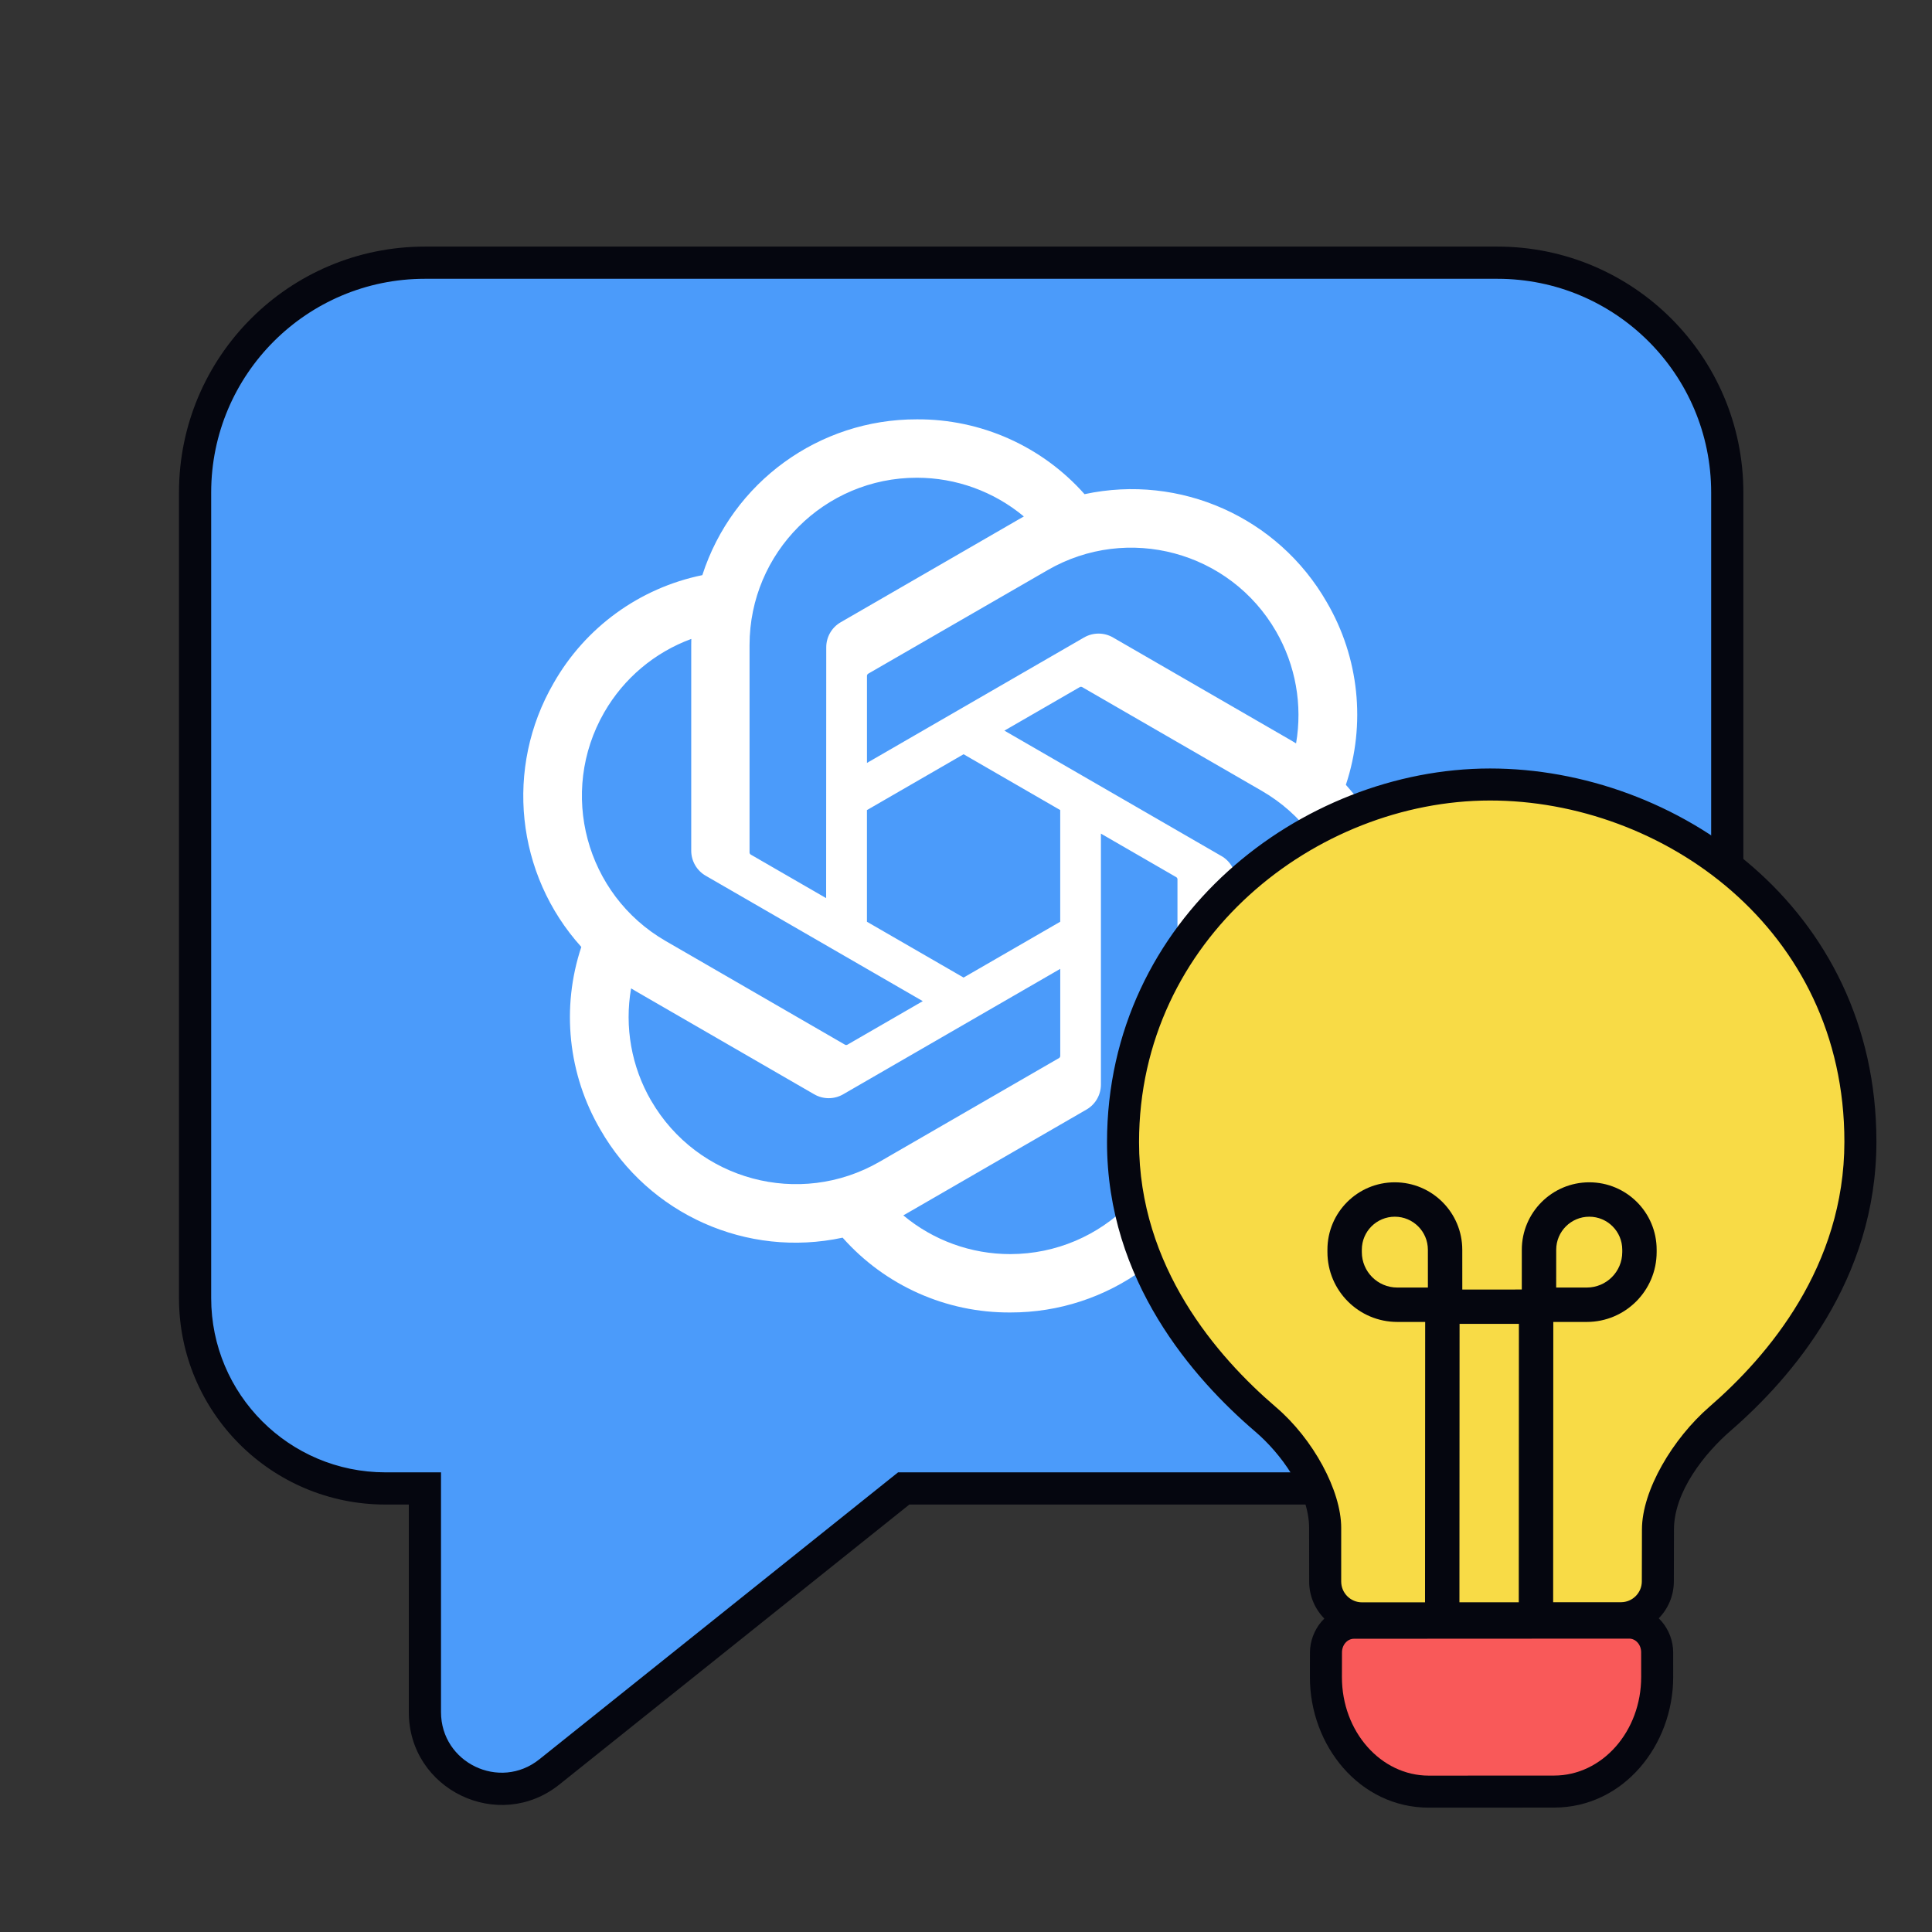 <svg width="600" height="600" viewBox="0 0 600 600" fill="none" xmlns="http://www.w3.org/2000/svg">
<rect x="0" y="0" width="600" height="600" fill="#333333" stroke="none"/>
<path d="M465.042 81.583C504.461 81.583 536.417 113.539 536.417 152.958V390.875C536.417 430.294 504.461 462.25 465.042 462.25H280.656L170.613 550.285C155.035 562.747 131.958 551.656 131.958 531.707V462.25H119.704C87.053 462.25 60.584 435.781 60.584 403.13V152.958C60.584 113.539 92.539 81.583 131.958 81.583H465.042Z" fill="#4B9BFA"/>
<path d="M65.584 152.958C65.584 116.3 95.301 86.583 131.959 86.583H465.042C501.7 86.583 531.417 116.3 531.417 152.958V390.875C531.417 427.533 501.7 457.25 465.042 457.25H278.902L167.489 546.38C155.185 556.223 136.959 547.463 136.959 531.706V457.25H119.704C89.814 457.25 65.584 433.02 65.584 403.13V152.958ZM55.584 403.13C55.584 438.542 84.291 467.25 119.704 467.25H126.959V531.706C126.959 555.848 154.884 569.271 173.736 554.189L282.41 467.25H465.042C507.222 467.25 541.417 433.056 541.417 390.875V152.958C541.417 110.777 507.222 76.583 465.042 76.583H131.959C89.778 76.583 55.584 110.777 55.584 152.958V403.13Z" fill="#05060F"/>
<path d="M417.965 243.755C424.254 224.867 422.088 204.177 412.032 186.997C396.909 160.646 366.507 147.089 336.814 153.468C323.605 138.577 304.628 130.108 284.732 130.229C254.381 130.16 227.452 149.715 218.115 178.614C198.618 182.61 181.788 194.824 171.94 212.134C156.704 238.415 160.177 271.545 180.532 294.082C174.244 312.97 176.409 333.66 186.465 350.84C201.589 377.191 231.991 390.748 261.683 384.368C274.883 399.26 293.87 407.729 313.766 407.599C344.133 407.677 371.071 388.104 380.408 359.179C399.906 355.183 416.735 342.97 426.584 325.66C441.802 299.378 438.32 266.275 417.974 243.738L417.965 243.755ZM313.783 389.474C301.631 389.491 289.859 385.235 280.531 377.443C280.955 377.217 281.692 376.81 282.168 376.515L337.36 344.617C340.184 343.013 341.916 340.005 341.899 336.755V258.889L365.225 272.368C365.476 272.49 365.64 272.732 365.675 273.01V337.492C365.64 366.165 342.436 389.413 313.783 389.474ZM202.186 341.774C196.097 331.251 193.906 318.916 195.993 306.945C196.4 307.188 197.119 307.63 197.63 307.925L252.822 339.823C255.62 341.462 259.085 341.462 261.891 339.823L329.27 300.886V327.844C329.287 328.121 329.157 328.39 328.941 328.563L273.151 360.8C248.301 375.12 216.565 366.608 202.195 341.774H202.186ZM187.661 221.209C193.724 210.669 203.295 202.608 214.694 198.421C214.694 198.898 214.668 199.739 214.668 200.328V264.134C214.65 267.376 216.383 270.383 219.198 271.987L286.577 310.915L263.251 324.394C263.017 324.55 262.723 324.576 262.463 324.463L206.664 292.201C181.866 277.829 173.36 246.078 187.652 221.218L187.661 221.209ZM379.308 265.841L311.929 226.904L335.255 213.434C335.489 213.278 335.784 213.252 336.043 213.365L391.842 245.601C416.684 259.964 425.198 291.767 410.846 316.627C404.774 327.151 395.211 335.212 383.821 339.407V273.695C383.847 270.453 382.123 267.454 379.317 265.841H379.308ZM402.522 230.874C402.115 230.623 401.396 230.189 400.885 229.895L345.693 197.996C342.895 196.358 339.43 196.358 336.624 197.996L269.245 236.933V209.976C269.227 209.698 269.357 209.429 269.574 209.256L325.364 177.046C350.214 162.7 381.985 171.238 396.311 196.115C402.366 206.621 404.557 218.921 402.504 230.874H402.522ZM256.564 278.921L233.23 265.443C232.978 265.321 232.814 265.078 232.779 264.801V200.319C232.796 171.611 256.07 148.346 284.758 148.363C296.893 148.363 308.638 152.628 317.967 160.394C317.542 160.62 316.815 161.027 316.33 161.322L261.137 193.22C258.314 194.824 256.581 197.823 256.599 201.073L256.564 278.904V278.921ZM269.236 251.582L299.249 234.237L329.261 251.574V286.255L299.249 303.591L269.236 286.255V251.582Z" fill="white"/>
<path fill-rule="evenodd" clip-rule="evenodd" d="M462.722 248.206C408.605 248.234 353.373 291.209 353.341 354.699C353.322 393.588 377.643 421.605 396.076 437.374C407.435 447.091 416.103 465.033 416.098 474.343C416.098 474.343 416.113 487.375 416.121 491.165C416.129 494.955 419.201 498.022 422.988 498.02C426.776 498.018 499.623 497.981 503.41 497.979C507.198 497.977 510.272 494.909 510.284 491.118C510.296 487.328 510.32 474.296 510.32 474.296C510.324 464.986 519.807 447.011 531.178 437.156C549.429 421.339 573.173 393.427 573.193 354.589C573.226 287.956 516.247 248.18 462.722 248.206Z" fill="#F8DB46"/>
<path fill-rule="evenodd" clip-rule="evenodd" d="M462.727 238.66C520.262 238.631 582.774 281.502 582.738 354.584C582.716 397.523 556.49 427.844 537.425 444.367C533.471 447.794 529.074 452.5 525.668 457.833C522.261 463.17 519.866 469.105 519.865 475C519.855 480.608 519.847 485.53 519.829 491.139C519.801 500.184 512.462 507.52 503.405 507.524L422.984 507.564C413.927 507.569 406.594 500.24 406.575 491.194L406.553 474.5C406.553 468.852 404.325 463.041 401.111 457.801C397.898 452.564 393.719 447.925 389.866 444.629C370.668 428.205 343.774 397.772 343.795 354.704C343.83 285.095 404.228 238.69 462.727 238.66ZM462.722 248.605C408.789 248.633 353.772 291.466 353.74 354.699C353.721 393.412 377.936 421.328 396.336 437.069C402.056 441.963 407.098 448.41 410.71 455.078C414.32 461.741 416.522 468.66 416.522 474.499L416.518 481.41C416.517 485.103 416.517 489.27 416.521 491.164C416.528 494.734 419.422 497.621 422.988 497.619L503.41 497.579C506.977 497.577 509.873 494.687 509.884 491.117C509.89 489.222 509.899 485.194 509.906 481.64C509.91 479.863 509.914 478.204 509.916 476.989C509.917 476.382 509.917 475.886 509.918 475.542C509.919 475.37 509.92 475.236 509.92 475.145V475.005C509.92 468.908 512.325 461.84 516.136 455.078C519.951 448.31 525.194 441.813 530.916 436.854C549.133 421.066 572.773 393.255 572.792 354.589C572.825 288.226 516.078 248.579 462.722 248.605Z" fill="#05060F"/>
<path d="M420.475 508.531C418.209 508.532 416.37 510.606 416.365 513.166L416.349 520.802C416.308 537.934 428.577 551.844 443.74 551.837L482.659 551.817C497.822 551.81 510.106 537.886 510.081 520.754L510.072 513.119C510.069 510.559 508.232 508.487 505.967 508.488L420.475 508.531Z" fill="#F95959"/>
<path fill-rule="evenodd" clip-rule="evenodd" d="M505.971 498.943C514.57 498.939 519.609 506.409 519.617 513.099L519.626 520.731C519.657 542 504.171 561.352 482.654 561.363L443.735 561.383C422.22 561.393 406.753 542.059 406.803 520.791V520.788L406.819 513.155C406.834 506.466 411.88 498.99 420.48 498.985L505.971 498.943ZM420.475 508.931C418.474 508.932 416.77 510.78 416.765 513.166L416.749 520.802C416.709 537.76 428.844 551.445 443.74 551.438L482.659 551.418C497.556 551.41 509.705 537.715 509.681 520.756L509.672 513.12C509.669 510.734 507.966 508.888 505.966 508.889L420.475 508.931Z" fill="#05060F"/>
<path fill-rule="evenodd" clip-rule="evenodd" d="M471.709 411.134L453.282 411.142L453.241 497.83L471.668 497.822L471.709 411.134ZM442.608 400.488L442.552 508.499L482.342 508.476L482.398 400.465L442.608 400.488Z" fill="#05060F"/>
<path fill-rule="evenodd" clip-rule="evenodd" d="M472.612 388.126C472.618 376.562 481.997 367.183 493.561 367.177C505.125 367.171 514.494 376.541 514.489 388.105L514.488 388.848C514.482 400.822 504.771 410.534 492.796 410.54L472.601 410.55L472.612 388.126ZM483.294 388.121L483.288 399.863L492.802 399.858C498.877 399.855 503.804 394.928 503.807 388.853L503.807 388.11C503.81 382.446 499.22 377.856 493.556 377.859C487.891 377.862 483.296 382.456 483.294 388.121Z" fill="#05060F"/>
<path fill-rule="evenodd" clip-rule="evenodd" d="M454.123 388.126C454.117 376.562 444.738 367.183 433.174 367.177C421.61 367.171 412.241 376.541 412.246 388.105L412.247 388.848C412.253 400.822 421.964 410.534 433.939 410.54L454.134 410.55L454.123 388.126ZM443.441 388.121L443.447 399.863L433.933 399.858C427.858 399.855 422.931 394.928 422.928 388.853L422.928 388.11C422.925 382.446 427.515 377.856 433.179 377.859C438.844 377.862 443.439 382.456 443.441 388.121Z" fill="#05060F"/>
</svg>
